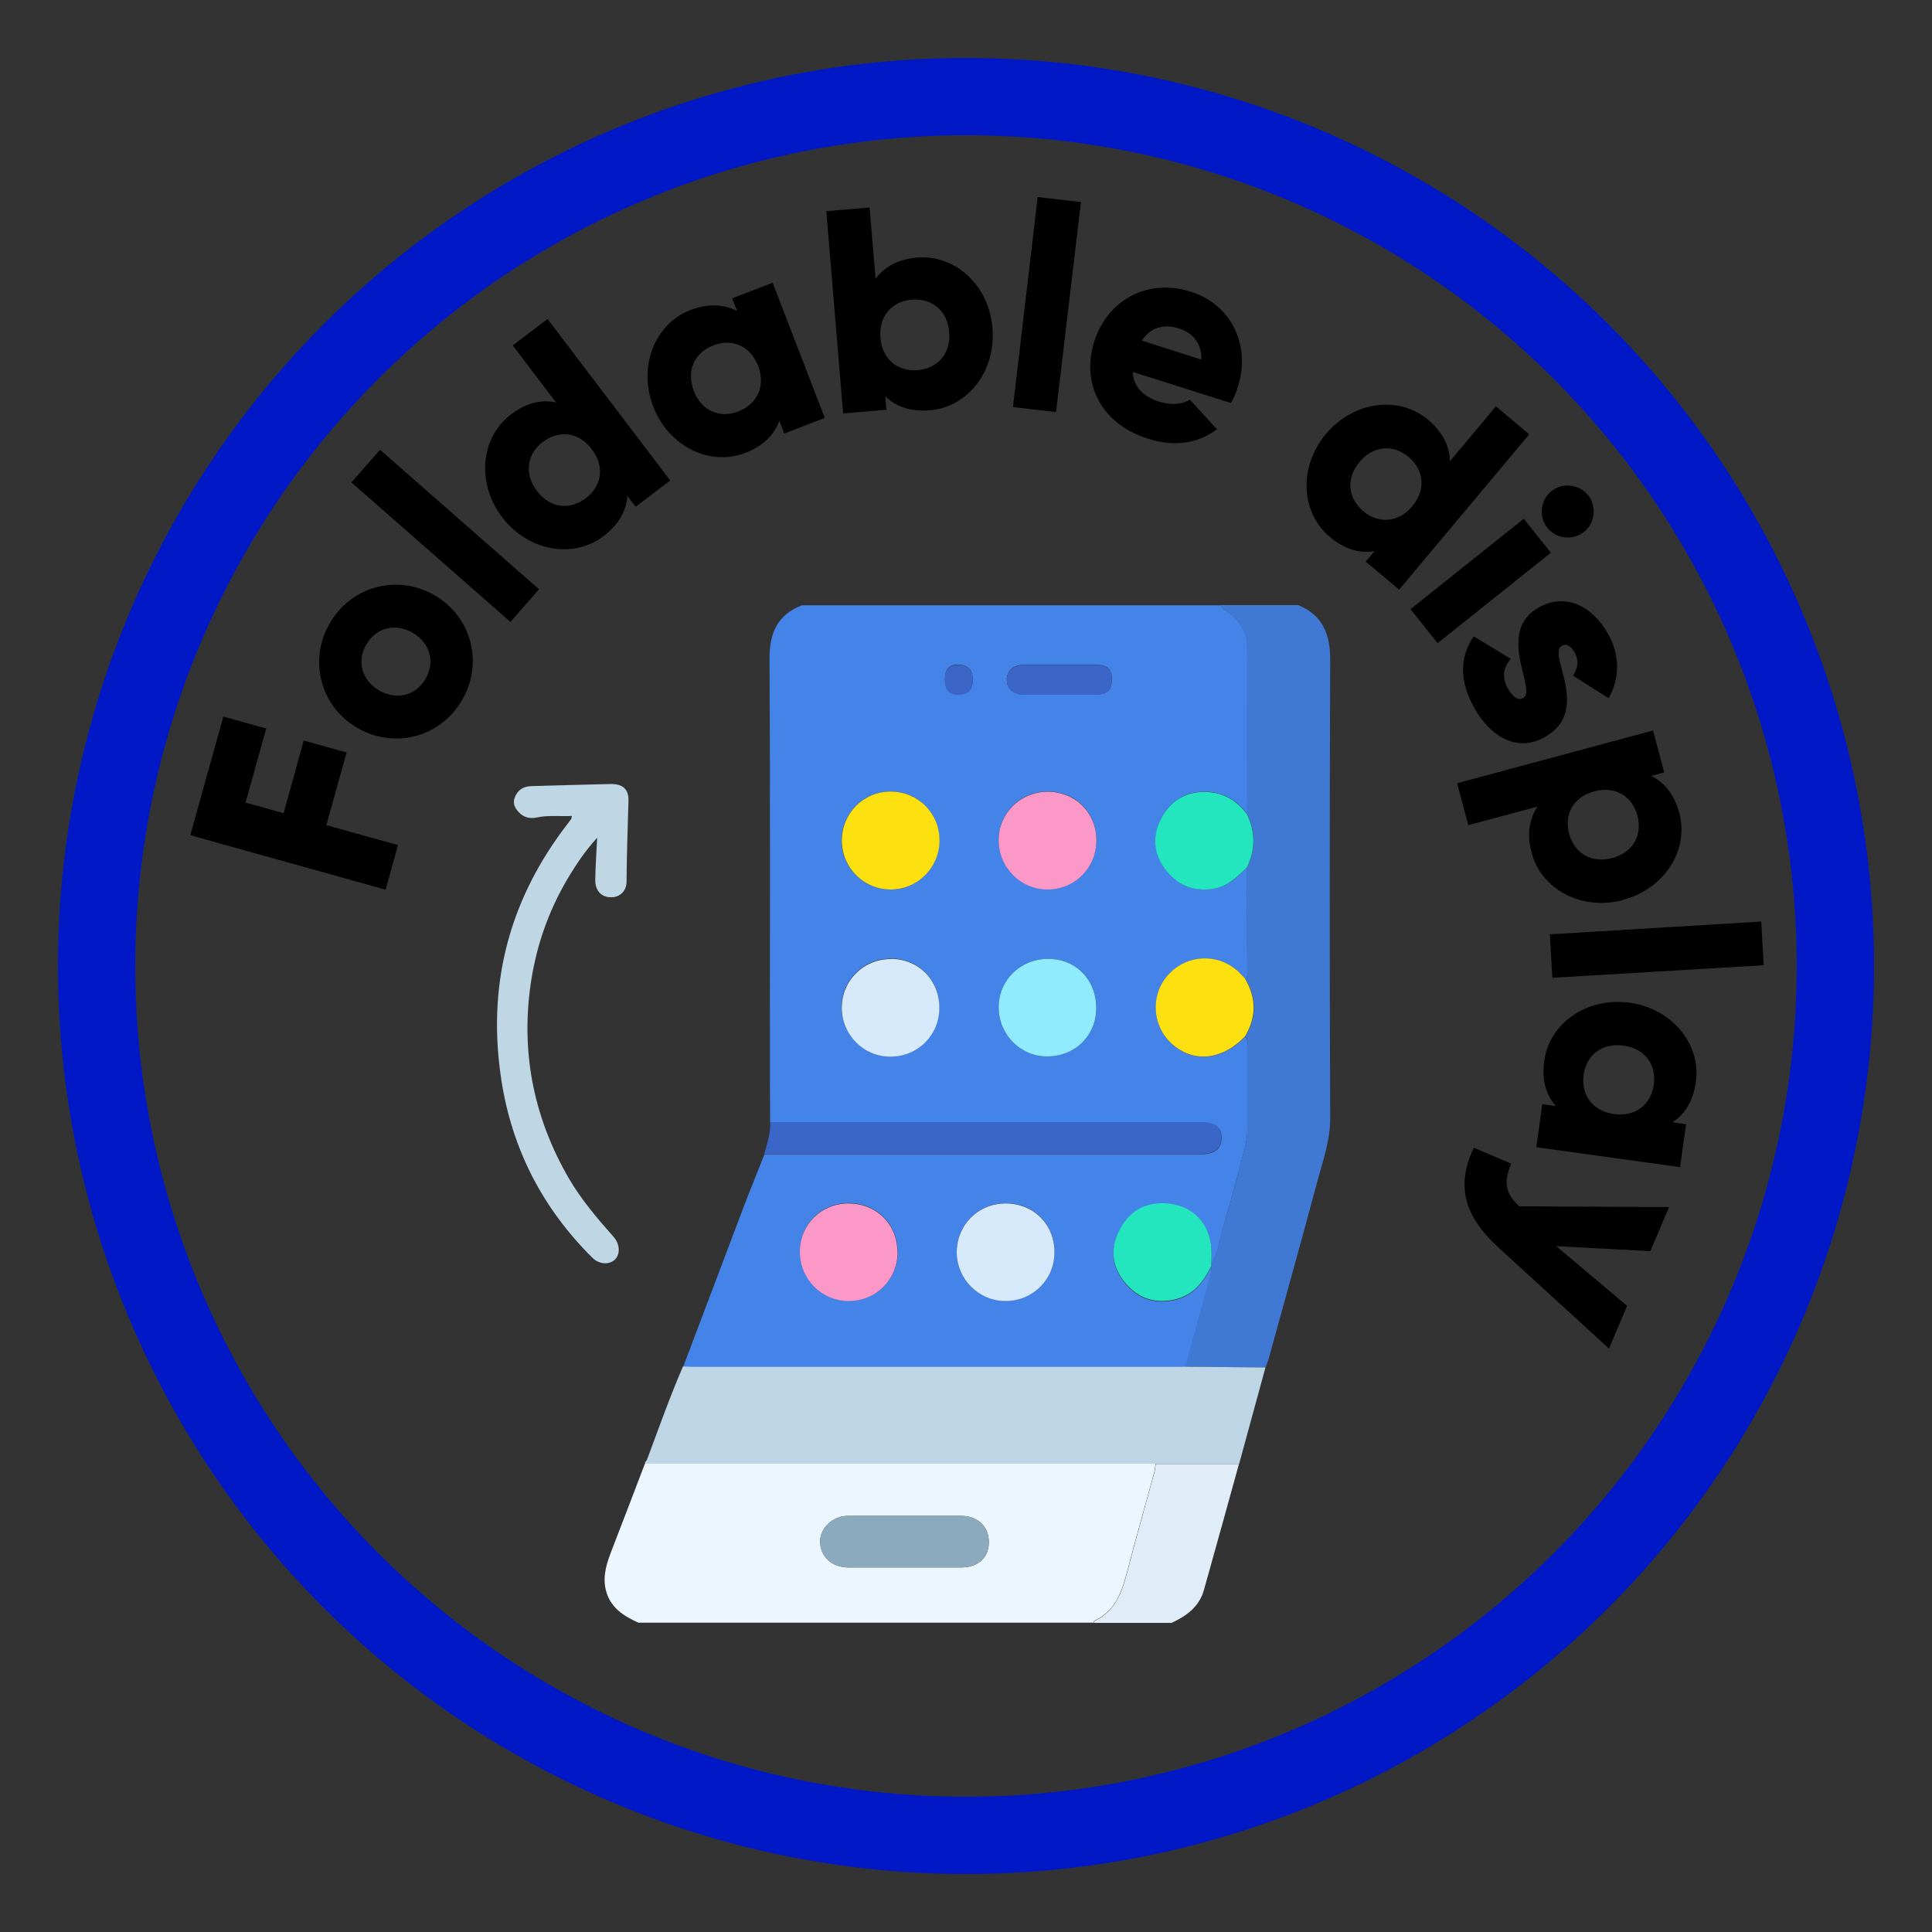 <?xml version="1.0" encoding="UTF-8"?><svg id="Layer_1" xmlns="http://www.w3.org/2000/svg" viewBox="0 0 100 100"><rect x="0" y="0" width="100" height="100" fill="#333333" stroke="none"/><defs><style>.cls-1{fill:none;stroke:#0018c6;stroke-miterlimit:10;stroke-width:4px;}.cls-2{fill:#3b66c8;}.cls-3{fill:#4483e7;}.cls-4{fill:#bfd6e5;}.cls-5{fill:#d7eafb;}.cls-6{fill:#3f79d4;}.cls-7{fill:#fc98c7;}.cls-8{fill:#23e6bf;}.cls-9{fill:#e0edf9;}.cls-10{fill:#8caabd;}.cls-11{fill:#bdd5e5;}.cls-12{fill:#ecf6fe;}.cls-13{fill:#3b66c9;}.cls-14{fill:#fce00f;}.cls-15{fill:#90ebfe;}</style></defs><circle class="cls-1" cx="50" cy="50" r="45"/><path class="cls-3" d="m39.86,58.08c0-.86-.01-1.71-.01-2.57,0-7.14.02-14.27-.02-21.41,0-1.34.4-2.28,1.68-2.77h21.71c0,.2.18.22.3.31.65.46,1.04,1.05,1.04,1.88-.01,2.87,0,5.74,0,8.62-.58-.77-1.32-1.19-2.32-1.16-1.02.03-1.72.57-2.15,1.42-.49.96-.34,1.91.35,2.73.63.74,1.44,1.03,2.43.85.73-.13,1.2-.61,1.68-1.1,0,1.8,0,3.6.01,5.41,0,.13.03.28-.09.38-.1-.11-.21-.23-.32-.33-1.04-1.01-2.69-.96-3.67.12-.97,1.07-.84,2.73.28,3.66,1.11.91,2.53.73,3.69-.46.17.15.1.35.11.53,0,1.42,0,2.84,0,4.27,0,.35-.05.68-.14,1.01-.33,1.25-.65,2.51-1.02,3.75-.23.76-.32,1.57-.71,2.28,0-.19.02-.38.02-.56.02-1.59-1.03-2.65-2.61-2.63-1.08.01-1.79.6-2.23,1.54-.43.93-.26,1.82.38,2.59.68.81,1.57,1.1,2.63.83.91-.24,1.41-.91,1.81-1.69.02.15,0,.31-.03.45-.43,1.58-.86,3.15-1.29,4.73-.12,0-.24.01-.36.01-8.36,0-16.73,0-25.09,0-.19,0-.38-.01-.56-.02,1.04-2.75,2.08-5.5,3.12-8.25.35-.92.73-1.84,1.09-2.76h22.37c.19,0,.38.01.56-.02.46-.08.73-.34.73-.84,0-.52-.34-.78-1.04-.78-7.44,0-14.88,0-22.32,0Zm6.23-17.11c-1.42,0-2.53,1.13-2.53,2.55,0,1.4,1.16,2.53,2.57,2.52,1.38-.02,2.49-1.14,2.49-2.54,0-1.42-1.12-2.54-2.54-2.53h0Zm8.16,8.66c-1.43,0-2.55,1.1-2.56,2.51,0,1.39,1.12,2.53,2.49,2.54,1.45,0,2.56-1.07,2.56-2.5,0-1.47-1.05-2.54-2.5-2.55Zm-7.79,15.16c0-1.44-1.1-2.52-2.54-2.52-1.41,0-2.51,1.1-2.51,2.5,0,1.42,1.12,2.55,2.53,2.55,1.42,0,2.53-1.12,2.53-2.54Zm10.29-21.3c0-1.44-1.09-2.53-2.54-2.52-1.4,0-2.51,1.11-2.52,2.5,0,1.41,1.12,2.55,2.53,2.56s2.53-1.13,2.53-2.54Zm-10.65,6.13c-1.42,0-2.54,1.11-2.54,2.53,0,1.38,1.13,2.52,2.5,2.52,1.42,0,2.55-1.1,2.55-2.52,0-1.45-1.07-2.54-2.52-2.54Zm8.48,15.18c0-1.44-1.09-2.53-2.53-2.52-1.42,0-2.53,1.12-2.53,2.54,0,1.38,1.14,2.51,2.52,2.51,1.42,0,2.54-1.11,2.54-2.53h0Zm.25-28.85c.63,0,1.27,0,1.9,0,.59,0,.82-.23.82-.8,0-.52-.23-.74-.81-.74-1.25,0-2.5,0-3.75,0-.55,0-.9.33-.88.79.01.45.34.75.87.75.62,0,1.23,0,1.85,0h0Zm-5.92-.79c0,.53.22.78.71.79.48,0,.74-.27.73-.79,0-.5-.26-.75-.76-.76-.47,0-.68.23-.68.75h0Z"/><path class="cls-12" d="m33.07,84c-.8-.35-1.51-.81-1.72-1.73-.17-.75.08-1.44.35-2.13.57-1.46,1.12-2.92,1.68-4.38.24,0,.48,0,.72,0,8.57,0,17.14,0,25.71,0-.02.15-.03.3-.07.45-.47,1.74-.97,3.47-1.42,5.21-.27,1.03-.62,1.98-1.68,2.47-.02,0-.02.06-.02.1h-23.56Zm13.75-2.87c.98,0,1.95,0,2.93,0,.86,0,1.42-.5,1.43-1.27.02-.83-.55-1.39-1.43-1.4-1.95,0-3.91,0-5.86,0-.78,0-1.43.62-1.44,1.32,0,.77.59,1.34,1.44,1.35.98,0,1.95,0,2.93,0Z"/><path class="cls-6" d="m67.22,31.33c1.26.53,1.63,1.52,1.63,2.82-.03,7.91-.03,15.83,0,23.74,0,1.2-.41,2.28-.7,3.39-.81,3.03-1.66,6.05-2.49,9.07-.04.15-.11.28-.16.43-1.38-.01-2.76-.03-4.14-.04.43-1.58.85-3.16,1.29-4.73.04-.15.05-.3.04-.45,0-.02,0-.05,0-.07.39-.71.47-1.52.71-2.28.38-1.24.69-2.5,1.02-3.75.09-.33.14-.66.14-1.01-.01-1.42,0-2.84,0-4.27,0-.18.07-.38-.11-.53.6-.99.61-1.98.01-2.98.12-.1.09-.25.09-.38,0-1.8,0-3.6-.01-5.41.46-.91.45-1.83,0-2.75,0-2.87,0-5.75,0-8.62,0-.83-.39-1.42-1.04-1.88-.12-.09-.3-.11-.3-.31h4.01Z"/><path class="cls-9" d="m56.63,84s0-.09.02-.1c1.05-.49,1.41-1.44,1.68-2.47.45-1.74.95-3.48,1.42-5.21.04-.15.05-.3.07-.45h4.31c-.6,2.17-1.2,4.34-1.81,6.51-.24.88-.9,1.36-1.68,1.72h-4.01Z"/><path class="cls-11" d="m64.13,75.76h-4.31c-8.57,0-17.14,0-25.71,0-.24,0-.48,0-.72,0,0-.03,0-.05,0-.08l.09-.11c.61-1.62,1.18-3.25,1.87-4.84.19,0,.38.02.56.02,8.36,0,16.73,0,25.09,0,.12,0,.24,0,.36-.01l4.14.04c-.45,1.66-.91,3.32-1.36,4.98Z"/><path class="cls-4" d="m29.62,42.23c-.63.04-1.22-.05-1.82.08-.44.1-.81-.04-1.08-.43-.19-.28-.14-.55.03-.81.18-.27.44-.37.75-.38,1.37-.04,2.74-.08,4.1-.11.61-.01.94.25.93.84-.04,1.4-.09,2.8-.1,4.21,0,.53-.4.85-.87.81-.47-.03-.76-.37-.75-.92.01-.68.06-1.36.1-2.16-.63.69-1.08,1.37-1.5,2.07-1.07,1.79-1.72,3.73-1.98,5.78-.44,3.47.25,6.73,2,9.76.65,1.12,1.48,2.09,2.33,3.05.33.38.36.91.05,1.19-.3.27-.81.23-1.15-.11-2.57-2.55-4.16-5.62-4.71-9.2-.73-4.74.31-9.06,3.18-12.93.14-.19.29-.38.43-.57.02-.02.02-.06.04-.18Z"/><path class="cls-13" d="m39.86,58.08h22.32c.7,0,1.03.26,1.04.78,0,.5-.27.76-.73.84-.18.03-.38.02-.56.02-7.46,0-14.91,0-22.37,0,.16-.54.32-1.07.31-1.64Z"/><path class="cls-12" d="m33.47,75.56l-.09.11.09-.11Z"/><path class="cls-14" d="m46.09,40.97c1.42,0,2.54,1.11,2.54,2.53,0,1.39-1.11,2.52-2.49,2.54-1.41.02-2.56-1.11-2.57-2.52,0-1.42,1.11-2.55,2.53-2.55Z"/><path class="cls-14" d="m64.45,50.67c.59,1,.58,1.99-.01,2.98-1.16,1.2-2.58,1.37-3.69.46-1.12-.92-1.25-2.59-.28-3.66.98-1.08,2.63-1.13,3.67-.12.11.11.21.22.32.33Z"/><path class="cls-15" d="m54.24,49.63c1.45,0,2.5,1.08,2.5,2.55,0,1.43-1.11,2.51-2.56,2.5-1.37,0-2.49-1.15-2.49-2.54,0-1.41,1.13-2.51,2.56-2.51Z"/><path class="cls-7" d="m46.46,64.8c0,1.42-1.11,2.54-2.53,2.54-1.41,0-2.53-1.14-2.53-2.55,0-1.4,1.11-2.5,2.51-2.5,1.45,0,2.54,1.08,2.54,2.52Z"/><path class="cls-7" d="m56.75,43.5c0,1.42-1.13,2.55-2.53,2.54-1.4,0-2.54-1.15-2.53-2.56,0-1.39,1.13-2.49,2.52-2.5,1.44,0,2.54,1.08,2.54,2.52Z"/><path class="cls-5" d="m46.1,49.63c1.44,0,2.52,1.09,2.52,2.54,0,1.42-1.13,2.53-2.55,2.52-1.38,0-2.5-1.14-2.5-2.52,0-1.42,1.12-2.53,2.54-2.53Z"/><path class="cls-5" d="m54.58,64.81c0,1.42-1.12,2.53-2.54,2.53-1.38,0-2.51-1.13-2.52-2.51,0-1.42,1.1-2.54,2.53-2.54,1.44,0,2.53,1.08,2.53,2.52Z"/><path class="cls-8" d="m62.69,65.48s0,.05,0,.07c-.4.78-.89,1.45-1.81,1.69-1.05.27-1.94-.01-2.63-.83-.64-.77-.81-1.66-.38-2.59.43-.94,1.14-1.52,2.23-1.54,1.58-.02,2.63,1.04,2.61,2.63,0,.19-.01.38-.02.56Z"/><path class="cls-8" d="m64.54,42.14c.44.92.45,1.83,0,2.75-.48.48-.95.96-1.68,1.1-.99.18-1.81-.12-2.43-.85-.69-.81-.84-1.77-.35-2.73.43-.85,1.13-1.38,2.15-1.42,1-.03,1.74.39,2.32,1.16Z"/><path class="cls-2" d="m54.83,35.96c-.62,0-1.23,0-1.85,0-.52,0-.85-.3-.87-.75-.01-.46.34-.78.88-.79,1.25,0,2.5,0,3.75,0,.58,0,.81.23.81.74,0,.57-.23.79-.82.8-.63,0-1.27,0-1.9,0Z"/><path class="cls-2" d="m48.91,35.17c0-.53.21-.75.68-.75.5,0,.76.25.76.76,0,.51-.25.79-.73.79-.49,0-.72-.26-.71-.79Z"/><path class="cls-10" d="m46.82,81.13c-.98,0-1.95,0-2.93,0-.85,0-1.45-.57-1.44-1.35,0-.71.66-1.32,1.44-1.32,1.95,0,3.91,0,5.86,0,.89,0,1.45.57,1.43,1.4-.01.77-.57,1.27-1.43,1.27-.98,0-1.95,0-2.93,0Z"/><path d="m12.73,41.55l1.95.54,1.04-3.76,2.22.62-1.05,3.76,3.71,1.03-.64,2.31-10.11-2.82,1.71-6.14,2.22.62-1.07,3.83Z"/><path d="m18.5,37.68c-1.93-1.12-2.54-3.52-1.43-5.42,1.1-1.91,3.48-2.57,5.42-1.45,1.93,1.12,2.54,3.51,1.43,5.42-1.1,1.91-3.48,2.57-5.42,1.45Zm2.86-4.93c-.92-.53-1.91-.24-2.4.61-.49.84-.26,1.84.67,2.38.92.53,1.91.24,2.4-.61.49-.84.25-1.85-.67-2.38Z"/><path d="m18.19,24.97l1.48-1.69,8.23,7.22-1.48,1.69-8.23-7.22Z"/><path d="m28.34,16.51l6.35,8.36-1.79,1.36-.43-.56c-.05.75-.43,1.47-1.23,2.08-1.57,1.19-3.9.79-5.25-.98-1.35-1.78-1.11-4.13.46-5.32.8-.61,1.59-.78,2.33-.62l-2.24-2.95,1.79-1.36Zm2.29,6.74c-.68-.9-1.7-1-2.53-.38-.82.63-.99,1.64-.31,2.54.68.9,1.7,1,2.53.38.82-.63,1-1.64.31-2.54Z"/><path d="m39.99,14.63l2.7,7-2.1.81-.25-.66c-.26.71-.82,1.3-1.76,1.66-1.83.71-3.97-.32-4.77-2.4-.8-2.09.09-4.28,1.92-4.99.94-.36,1.75-.3,2.42.05l-.25-.66,2.1-.81Zm-.75,4.31c-.41-1.05-1.36-1.44-2.32-1.06-.97.37-1.41,1.3-1.01,2.35s1.36,1.44,2.32,1.06,1.41-1.3,1.01-2.35Z"/><path d="m51.37,17c.18,2.23-1.29,4.08-3.25,4.24-1,.08-1.76-.2-2.3-.73l.06.7-2.24.19-.87-10.47,2.24-.19.31,3.69c.45-.61,1.15-1.01,2.15-1.1,1.96-.16,3.72,1.42,3.9,3.65Zm-2.24.19c-.09-1.12-.9-1.76-1.93-1.68-1.03.08-1.72.85-1.63,1.97.09,1.12.9,1.76,1.93,1.68,1.03-.09,1.72-.85,1.63-1.97Z"/><path d="m53.72,10.2l2.23.26-1.29,10.87-2.23-.26,1.28-10.87Z"/><path d="m60.04,20.8c.59.19,1.16.12,1.55-.11l1.4,1.53c-1.01.75-2.23.92-3.59.48-2.45-.78-3.44-2.9-2.76-5.03.68-2.13,2.74-3.29,5-2.57,2.09.66,3.12,2.77,2.43,4.93-.09.3-.21.58-.36.83l-5.08-1.61c.04.83.61,1.3,1.4,1.55Zm2.14-2.19c.03-.9-.51-1.41-1.16-1.61-.82-.26-1.49-.03-1.92.63l3.07.98Z"/><path d="m79.16,22.47l-6.74,8.05-1.73-1.45.45-.54c-.75.12-1.53-.09-2.3-.73-1.51-1.26-1.64-3.62-.21-5.34,1.44-1.71,3.79-2,5.29-.73.77.65,1.11,1.38,1.13,2.14l2.38-2.84,1.72,1.45Zm-6.06,3.73c.72-.86.6-1.88-.19-2.55-.79-.66-1.82-.6-2.54.26-.72.86-.6,1.88.19,2.55.79.66,1.82.6,2.54-.26Z"/><path d="m78.87,26.85l1.4,1.76-5.86,4.68-1.4-1.76,5.86-4.68Zm1.43-1.43c.57-.46,1.44-.36,1.9.21.46.58.36,1.44-.21,1.9-.58.46-1.44.36-1.9-.21-.46-.58-.36-1.44.21-1.9Z"/><path d="m79.97,38.15c-1.5.84-2.88-.1-3.67-1.52-.73-1.31-.79-2.58-.02-3.69l1.92,1.16c-.4.45-.47.97-.15,1.54.26.47.54.63.8.48.72-.4-1.47-3.41.8-4.68,1.43-.8,2.82,0,3.58,1.36.59,1.06.65,2.26.03,3.34l-1.84-1.17c.24-.37.33-.77.08-1.2-.19-.34-.44-.48-.67-.34-.75.42,1.56,3.36-.86,4.71Z"/><path d="m84.03,46.58c-2.16.58-4.25-.54-4.75-2.43-.26-.97-.12-1.77.3-2.4l-3.58.96-.58-2.17,10.14-2.73.58,2.17-.68.18c.68.33,1.2.95,1.46,1.92.51,1.9-.74,3.91-2.89,4.49Zm-.58-2.17c1.09-.29,1.57-1.2,1.3-2.2s-1.14-1.54-2.23-1.25c-1.09.29-1.57,1.2-1.3,2.2.27,1,1.14,1.54,2.23,1.25Z"/><path d="m91.16,47.71l.13,2.25-10.94.65-.13-2.25,10.94-.66Z"/><path d="m86.95,60.41l-7.43-1.03.31-2.23.7.1c-.5-.57-.74-1.34-.6-2.34.27-1.95,2.2-3.31,4.42-3.01,2.21.31,3.7,2.15,3.43,4.1-.14,1-.58,1.68-1.21,2.09l.7.1-.31,2.23Zm-3.41-2.75c1.11.16,1.92-.49,2.06-1.52.14-1.03-.45-1.87-1.57-2.02-1.12-.15-1.92.49-2.06,1.52s.45,1.87,1.57,2.02Z"/><path d="m83.28,69.8l-5.69-5.2c-1.87-1.7-2.22-3.3-1.3-5.19l1.93.82c-.41.97-.3,1.55.42,2.21l7.75.04-.97,2.28-4.87-.26,3.67,3.09-.94,2.21Z"/></svg>